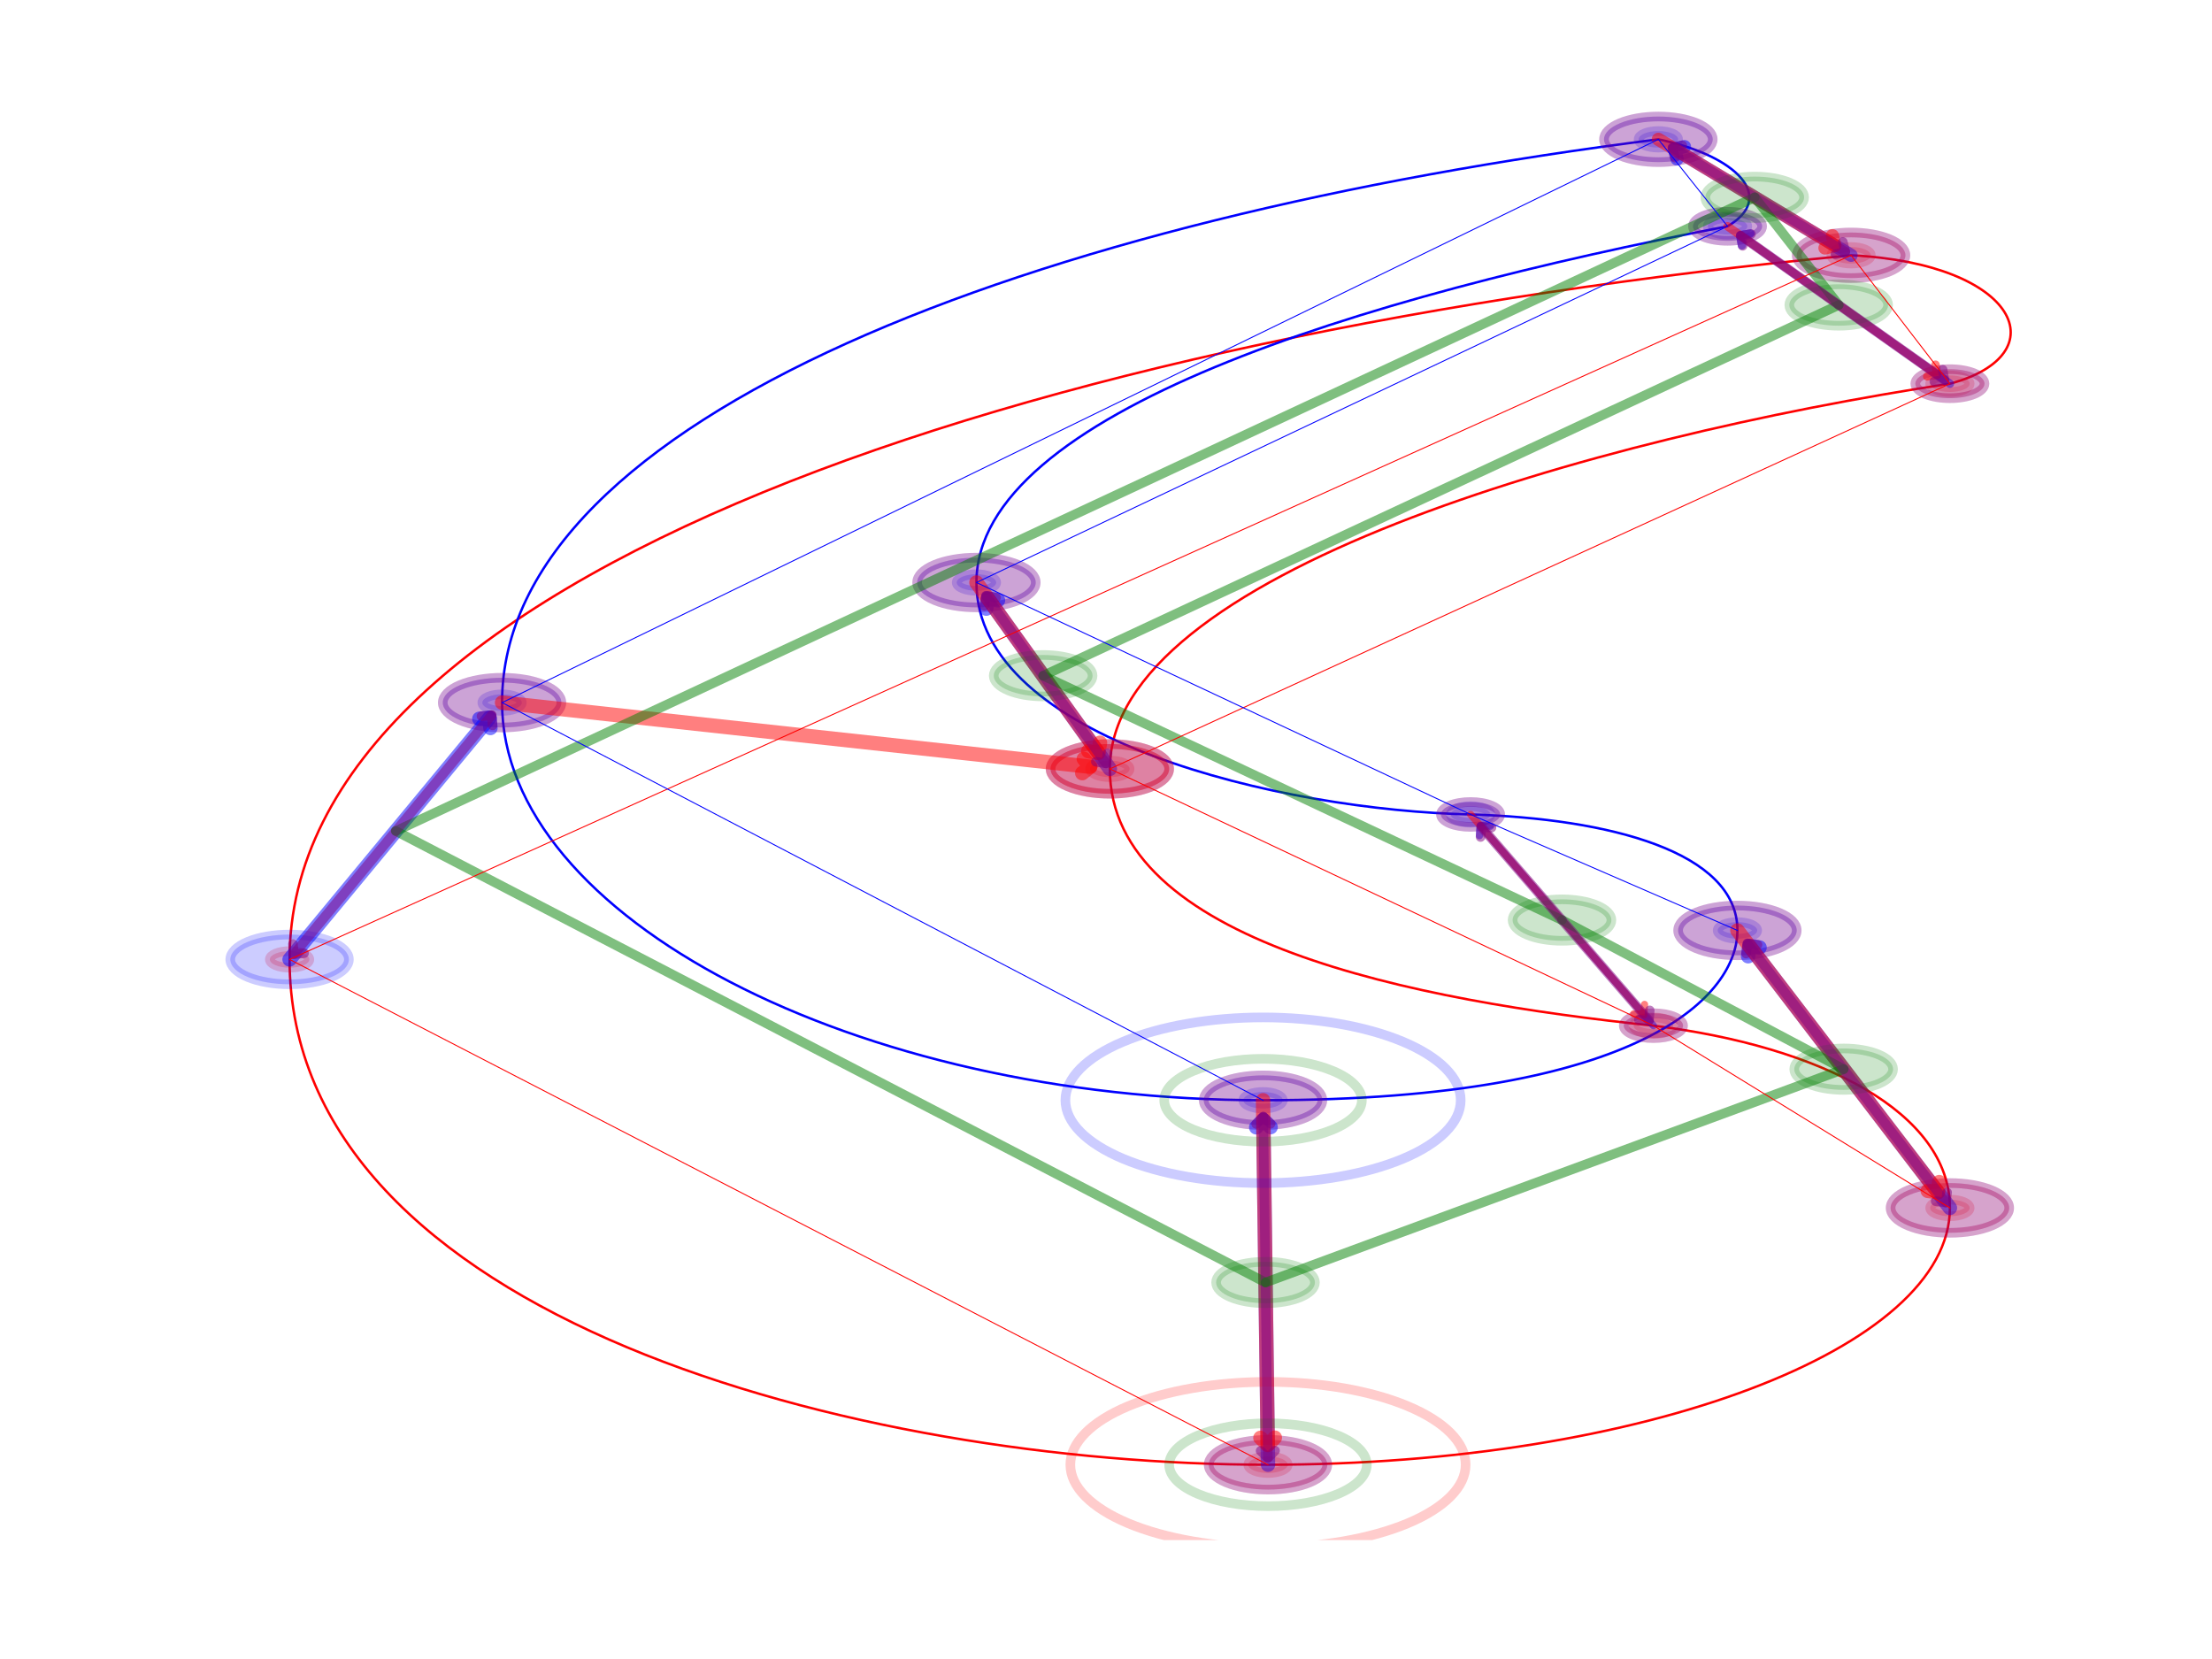 <?xml version="1.0" encoding="utf-8" standalone="no"?>
<!DOCTYPE svg PUBLIC "-//W3C//DTD SVG 1.1//EN"
  "http://www.w3.org/Graphics/SVG/1.1/DTD/svg11.dtd">
<!-- Created with matplotlib (http://matplotlib.org/) -->
<svg height="345.6pt" version="1.1" viewBox="0 0 460.8 345.6" width="460.8pt" xmlns="http://www.w3.org/2000/svg" xmlns:xlink="http://www.w3.org/1999/xlink">
 <defs>
  <style type="text/css">
*{stroke-linecap:butt;stroke-linejoin:round;}
  </style>
 </defs>
 <g id="figure_1">
  <g id="patch_1">
   <path d="M 0 345.6 
L 460.8 345.6 
L 460.8 0 
L 0 0 
z
" style="fill:#ffffff;"/>
  </g>
  <g id="axes_1">
   <g id="patch_2">
    <path clip-path="url(#p8fc612e035)" d="M 264.145 306.854 
C 265.237 306.854 266.285 306.672 267.057 306.349 
C 267.829 306.025 268.263 305.586 268.263 305.128 
C 268.263 304.671 267.829 304.232 267.057 303.908 
C 266.285 303.584 265.237 303.403 264.145 303.403 
C 263.053 303.403 262.006 303.584 261.234 303.908 
C 260.462 304.232 260.028 304.671 260.028 305.128 
C 260.028 305.586 260.462 306.025 261.234 306.349 
C 262.006 306.672 263.053 306.854 264.145 306.854 
z
" style="fill:#ff0000;opacity:0.2;stroke:#ff0000;stroke-linejoin:miter;stroke-width:2;"/>
   </g>
   <g id="patch_3">
    <path clip-path="url(#p8fc612e035)" d="M 60.326 201.589 
C 61.418 201.589 62.465 201.407 63.237 201.084 
C 64.01 200.76 64.443 200.321 64.443 199.863 
C 64.443 199.406 64.01 198.967 63.237 198.643 
C 62.465 198.319 61.418 198.138 60.326 198.138 
C 59.234 198.138 58.187 198.319 57.414 198.643 
C 56.642 198.967 56.208 199.406 56.208 199.863 
C 56.208 200.321 56.642 200.76 57.414 201.084 
C 58.187 201.407 59.234 201.589 60.326 201.589 
z
" style="fill:#ff0000;opacity:0.2;stroke:#ff0000;stroke-linejoin:miter;stroke-width:2;"/>
   </g>
   <g id="patch_4">
    <path clip-path="url(#p8fc612e035)" d="M 385.614 54.908 
C 386.706 54.908 387.753 54.726 388.525 54.403 
C 389.297 54.079 389.731 53.64 389.731 53.183 
C 389.731 52.725 389.297 52.286 388.525 51.962 
C 387.753 51.639 386.706 51.457 385.614 51.457 
C 384.522 51.457 383.474 51.639 382.702 51.962 
C 381.93 52.286 381.496 52.725 381.496 53.183 
C 381.496 53.64 381.93 54.079 382.702 54.403 
C 383.474 54.726 384.522 54.908 385.614 54.908 
z
" style="fill:#ff0000;opacity:0.2;stroke:#ff0000;stroke-linejoin:miter;stroke-width:2;"/>
   </g>
   <g id="patch_5">
    <path clip-path="url(#p8fc612e035)" d="M 406.201 81.656 
C 407.293 81.656 408.341 81.474 409.113 81.151 
C 409.885 80.827 410.319 80.388 410.319 79.93 
C 410.319 79.473 409.885 79.034 409.113 78.71 
C 408.341 78.386 407.293 78.205 406.201 78.205 
C 405.109 78.205 404.062 78.386 403.29 78.71 
C 402.518 79.034 402.084 79.473 402.084 79.93 
C 402.084 80.388 402.518 80.827 403.29 81.151 
C 404.062 81.474 405.109 81.656 406.201 81.656 
z
" style="fill:#ff0000;opacity:0.2;stroke:#ff0000;stroke-linejoin:miter;stroke-width:2;"/>
   </g>
   <g id="patch_6">
    <path clip-path="url(#p8fc612e035)" d="M 231.205 161.899 
C 232.297 161.899 233.344 161.717 234.116 161.393 
C 234.889 161.07 235.322 160.631 235.322 160.173 
C 235.322 159.716 234.889 159.277 234.116 158.953 
C 233.344 158.629 232.297 158.448 231.205 158.448 
C 230.113 158.448 229.065 158.629 228.293 158.953 
C 227.521 159.277 227.087 159.716 227.087 160.173 
C 227.087 160.631 227.521 161.07 228.293 161.393 
C 229.065 161.717 230.113 161.899 231.205 161.899 
z
" style="fill:#ff0000;opacity:0.2;stroke:#ff0000;stroke-linejoin:miter;stroke-width:2;"/>
   </g>
   <g id="patch_7">
    <path clip-path="url(#p8fc612e035)" d="M 344.438 215.394 
C 345.53 215.394 346.577 215.212 347.349 214.889 
C 348.122 214.565 348.555 214.126 348.555 213.669 
C 348.555 213.211 348.122 212.772 347.349 212.448 
C 346.577 212.125 345.53 211.943 344.438 211.943 
C 343.346 211.943 342.299 212.125 341.526 212.448 
C 340.754 212.772 340.32 213.211 340.32 213.669 
C 340.32 214.126 340.754 214.565 341.526 214.889 
C 342.299 215.212 343.346 215.394 344.438 215.394 
z
" style="fill:#ff0000;opacity:0.2;stroke:#ff0000;stroke-linejoin:miter;stroke-width:2;"/>
   </g>
   <g id="patch_8">
    <path clip-path="url(#p8fc612e035)" d="M 406.201 253.359 
C 407.293 253.359 408.341 253.177 409.113 252.853 
C 409.885 252.53 410.319 252.091 410.319 251.633 
C 410.319 251.175 409.885 250.736 409.113 250.413 
C 408.341 250.089 407.293 249.907 406.201 249.907 
C 405.109 249.907 404.062 250.089 403.29 250.413 
C 402.518 250.736 402.084 251.175 402.084 251.633 
C 402.084 252.091 402.518 252.53 403.29 252.853 
C 404.062 253.177 405.109 253.359 406.201 253.359 
z
" style="fill:#ff0000;opacity:0.2;stroke:#ff0000;stroke-linejoin:miter;stroke-width:2;"/>
   </g>
   <g id="patch_9">
    <path clip-path="url(#p8fc612e035)" d="M 263.116 230.925 
C 264.208 230.925 265.255 230.743 266.028 230.42 
C 266.8 230.096 267.234 229.657 267.234 229.199 
C 267.234 228.742 266.8 228.303 266.028 227.979 
C 265.255 227.656 264.208 227.474 263.116 227.474 
C 262.024 227.474 260.977 227.656 260.204 227.979 
C 259.432 228.303 258.998 228.742 258.998 229.199 
C 258.998 229.657 259.432 230.096 260.204 230.42 
C 260.977 230.743 262.024 230.925 263.116 230.925 
z
" style="fill:#0000ff;opacity:0.2;stroke:#0000ff;stroke-linejoin:miter;stroke-width:2;"/>
   </g>
   <g id="patch_10">
    <path clip-path="url(#p8fc612e035)" d="M 104.59 148.094 
C 105.682 148.094 106.729 147.912 107.501 147.588 
C 108.273 147.265 108.707 146.826 108.707 146.368 
C 108.707 145.91 108.273 145.471 107.501 145.148 
C 106.729 144.824 105.682 144.642 104.59 144.642 
C 103.498 144.642 102.45 144.824 101.678 145.148 
C 100.906 145.471 100.472 145.91 100.472 146.368 
C 100.472 146.826 100.906 147.265 101.678 147.588 
C 102.45 147.912 103.498 148.094 104.59 148.094 
z
" style="fill:#0000ff;opacity:0.2;stroke:#0000ff;stroke-linejoin:miter;stroke-width:2;"/>
   </g>
   <g id="patch_11">
    <path clip-path="url(#p8fc612e035)" d="M 345.467 30.749 
C 346.559 30.749 347.607 30.567 348.379 30.244 
C 349.151 29.92 349.585 29.481 349.585 29.023 
C 349.585 28.566 349.151 28.127 348.379 27.803 
C 347.607 27.48 346.559 27.298 345.467 27.298 
C 344.375 27.298 343.328 27.48 342.556 27.803 
C 341.784 28.127 341.35 28.566 341.35 29.023 
C 341.35 29.481 341.784 29.92 342.556 30.244 
C 343.328 30.567 344.375 30.749 345.467 30.749 
z
" style="fill:#0000ff;opacity:0.2;stroke:#0000ff;stroke-linejoin:miter;stroke-width:2;"/>
   </g>
   <g id="patch_12">
    <path clip-path="url(#p8fc612e035)" d="M 359.879 48.868 
C 360.971 48.868 362.018 48.687 362.79 48.363 
C 363.563 48.039 363.996 47.6 363.996 47.143 
C 363.996 46.685 363.563 46.246 362.79 45.923 
C 362.018 45.599 360.971 45.417 359.879 45.417 
C 358.787 45.417 357.739 45.599 356.967 45.923 
C 356.195 46.246 355.761 46.685 355.761 47.143 
C 355.761 47.6 356.195 48.039 356.967 48.363 
C 357.739 48.687 358.787 48.868 359.879 48.868 
z
" style="fill:#0000ff;opacity:0.2;stroke:#0000ff;stroke-linejoin:miter;stroke-width:2;"/>
   </g>
   <g id="patch_13">
    <path clip-path="url(#p8fc612e035)" d="M 203.411 123.072 
C 204.503 123.072 205.551 122.89 206.323 122.566 
C 207.095 122.243 207.529 121.804 207.529 121.346 
C 207.529 120.888 207.095 120.449 206.323 120.126 
C 205.551 119.802 204.503 119.62 203.411 119.62 
C 202.319 119.62 201.272 119.802 200.5 120.126 
C 199.728 120.449 199.294 120.888 199.294 121.346 
C 199.294 121.804 199.728 122.243 200.5 122.566 
C 201.272 122.89 202.319 123.072 203.411 123.072 
z
" style="fill:#0000ff;opacity:0.2;stroke:#0000ff;stroke-linejoin:miter;stroke-width:2;"/>
   </g>
   <g id="patch_14">
    <path clip-path="url(#p8fc612e035)" d="M 306.35 171.39 
C 307.442 171.39 308.49 171.208 309.262 170.885 
C 310.034 170.561 310.468 170.122 310.468 169.664 
C 310.468 169.207 310.034 168.768 309.262 168.444 
C 308.49 168.121 307.442 167.939 306.35 167.939 
C 305.258 167.939 304.211 168.121 303.439 168.444 
C 302.667 168.768 302.233 169.207 302.233 169.664 
C 302.233 170.122 302.667 170.561 303.439 170.885 
C 304.211 171.208 305.258 171.39 306.35 171.39 
z
" style="fill:#0000ff;opacity:0.2;stroke:#0000ff;stroke-linejoin:miter;stroke-width:2;"/>
   </g>
   <g id="patch_15">
    <path clip-path="url(#p8fc612e035)" d="M 361.938 195.549 
C 363.03 195.549 364.077 195.367 364.849 195.044 
C 365.621 194.72 366.055 194.281 366.055 193.824 
C 366.055 193.366 365.621 192.927 364.849 192.603 
C 364.077 192.28 363.03 192.098 361.938 192.098 
C 360.846 192.098 359.798 192.28 359.026 192.603 
C 358.254 192.927 357.82 193.366 357.82 193.824 
C 357.82 194.281 358.254 194.72 359.026 195.044 
C 359.798 195.367 360.846 195.549 361.938 195.549 
z
" style="fill:#0000ff;opacity:0.2;stroke:#0000ff;stroke-linejoin:miter;stroke-width:2;"/>
   </g>
   <g id="patch_16">
    <path clip-path="url(#p8fc612e035)" d="M 264.145 305.128 
C 179.735 305.128 60.326 274.929 60.326 199.863 
C 60.326 119.62 214.735 69.576 385.614 53.183 
C 420.613 54.908 428.848 73.89 406.201 79.93 
C 332.085 91.147 231.205 119.62 231.205 160.173 
C 231.205 196.412 295.027 208.492 344.438 213.669 
C 379.437 217.983 406.201 231.788 406.201 251.633 
C 406.201 280.969 342.379 305.128 264.145 305.128 
" style="fill:none;stroke:#ff0000;stroke-linejoin:miter;stroke-width:0.5;"/>
   </g>
   <g id="patch_17">
    <path clip-path="url(#p8fc612e035)" d="M 263.116 229.199 
C 178.706 229.199 104.59 191.235 104.59 146.368 
C 104.59 86.833 215.764 45.417 345.467 29.023 
C 361.938 32.475 370.173 41.103 359.879 47.143 
C 283.704 61.811 203.411 85.97 203.411 121.346 
C 203.411 154.133 267.234 168.802 306.35 169.664 
C 335.173 170.527 361.938 177.43 361.938 193.824 
C 361.938 206.766 343.409 229.199 263.116 229.199 
" style="fill:none;stroke:#0000ff;stroke-linejoin:miter;stroke-width:0.5;"/>
   </g>
   <g id="[&quot;g_s&quot;:1,&quot;g_t&quot;:1,&quot;coords&quot;:[[189.0, -286.0],[188.5, -198.0]],&quot;certainty&quot;:11]">
    <path clip-path="url(#p8fc612e035)" d="M 264.145 310.305 
C 267.421 310.305 270.564 309.76 272.88 308.789 
C 275.197 307.818 276.498 306.501 276.498 305.128 
C 276.498 303.755 275.197 302.438 272.88 301.468 
C 270.564 300.497 267.421 299.951 264.145 299.951 
C 260.869 299.951 257.727 300.497 255.411 301.468 
C 253.094 302.438 251.793 303.755 251.793 305.128 
C 251.793 306.501 253.094 307.818 255.411 308.789 
C 257.727 309.76 260.869 310.305 264.145 310.305 
z
" style="fill:#0000ff;opacity:0.2;stroke:#0000ff;stroke-linejoin:miter;stroke-width:2;"/>
   </g>
   <g id="[&quot;g_s&quot;:1,&quot;g_t&quot;:1,&quot;coords&quot;:[[188.5, -198.0],[189.0, -286.0]],&quot;certainty&quot;:11]">
    <path clip-path="url(#p8fc612e035)" d="M 263.116 234.376 
C 266.392 234.376 269.534 233.831 271.851 232.86 
C 274.167 231.889 275.469 230.572 275.469 229.199 
C 275.469 227.827 274.167 226.51 271.851 225.539 
C 269.534 224.568 266.392 224.022 263.116 224.022 
C 259.84 224.022 256.698 224.568 254.381 225.539 
C 252.065 226.51 250.763 227.827 250.763 229.199 
C 250.763 230.572 252.065 231.889 254.381 232.86 
C 256.698 233.831 259.84 234.376 263.116 234.376 
z
" style="fill:#ff0000;opacity:0.2;stroke:#ff0000;stroke-linejoin:miter;stroke-width:2;"/>
   </g>
   <g id="patch_18">
    <path d="M 264.145 305.128 
Q 263.644 268.163 263.172 233.318 
" style="fill:none;opacity:0.5;stroke:#0000ff;stroke-linecap:round;stroke-width:3;"/>
    <path d="M 261.692 234.838 
L 263.172 233.318 
L 264.692 234.798 
" style="fill:none;opacity:0.5;stroke:#0000ff;stroke-linecap:round;stroke-width:3;"/>
   </g>
   <g id="[&quot;g_s&quot;:2,&quot;g_t&quot;:2,&quot;coords&quot;:[[90.0, -164.0],[111.5, -102.0]],&quot;certainty&quot;:11]">
    <path clip-path="url(#p8fc612e035)" d="M 60.326 205.04 
C 63.602 205.04 66.744 204.495 69.061 203.524 
C 71.377 202.553 72.679 201.236 72.679 199.863 
C 72.679 198.49 71.377 197.173 69.061 196.203 
C 66.744 195.232 63.602 194.686 60.326 194.686 
C 57.05 194.686 53.908 195.232 51.591 196.203 
C 49.275 197.173 47.973 198.49 47.973 199.863 
C 47.973 201.236 49.275 202.553 51.591 203.524 
C 53.908 204.495 57.05 205.04 60.326 205.04 
z
" style="fill:#0000ff;opacity:0.2;stroke:#0000ff;stroke-linejoin:miter;stroke-width:2;"/>
   </g>
   <g id="[&quot;g_s&quot;:2,&quot;g_t&quot;:2,&quot;coords&quot;:[[111.5, -102.0],[90.0, -164.0]],&quot;certainty&quot;:11]">
    <path clip-path="url(#p8fc612e035)" d="M 104.59 151.545 
C 107.866 151.545 111.008 151 113.324 150.029 
C 115.641 149.058 116.942 147.741 116.942 146.368 
C 116.942 144.995 115.641 143.678 113.324 142.707 
C 111.008 141.737 107.866 141.191 104.59 141.191 
C 101.314 141.191 98.172 141.737 95.855 142.707 
C 93.539 143.678 92.237 144.995 92.237 146.368 
C 92.237 147.741 93.539 149.058 95.855 150.029 
C 98.172 151 101.314 151.545 104.59 151.545 
z
" style="fill:#ff0000;opacity:0.2;stroke:#ff0000;stroke-linejoin:miter;stroke-width:2;"/>
   </g>
   <g id="patch_19">
    <path d="M 60.326 199.863 
Q 81.822 173.885 101.965 149.54 
" style="fill:none;opacity:0.5;stroke:#0000ff;stroke-linecap:round;stroke-width:3;"/>
    <path d="M 99.853 149.74 
L 101.965 149.54 
L 102.164 151.652 
" style="fill:none;opacity:0.5;stroke:#0000ff;stroke-linecap:round;stroke-width:3;"/>
   </g>
   <g id="[&quot;g_s&quot;:3,&quot;g_t&quot;:3,&quot;coords&quot;:[[248.0, 6.0],[228.5, 34.0]],&quot;certainty&quot;:10]">
    <path clip-path="url(#p8fc612e035)" d="M 385.614 57.928 
C 388.617 57.928 391.497 57.428 393.62 56.538 
C 395.744 55.648 396.937 54.441 396.937 53.183 
C 396.937 51.924 395.744 50.717 393.62 49.827 
C 391.497 48.937 388.617 48.437 385.614 48.437 
C 382.611 48.437 379.73 48.937 377.607 49.827 
C 375.483 50.717 374.29 51.924 374.29 53.183 
C 374.29 54.441 375.483 55.648 377.607 56.538 
C 379.73 57.428 382.611 57.928 385.614 57.928 
z
" style="fill:#0000ff;opacity:0.2;stroke:#0000ff;stroke-linejoin:miter;stroke-width:2;"/>
   </g>
   <g id="[&quot;g_s&quot;:3,&quot;g_t&quot;:3,&quot;coords&quot;:[[228.5, 34.0],[248.0, 6.0]],&quot;certainty&quot;:10]">
    <path clip-path="url(#p8fc612e035)" d="M 345.467 33.769 
C 348.47 33.769 351.351 33.269 353.474 32.379 
C 355.598 31.489 356.791 30.282 356.791 29.023 
C 356.791 27.765 355.598 26.558 353.474 25.668 
C 351.351 24.778 348.47 24.278 345.467 24.278 
C 342.464 24.278 339.584 24.778 337.461 25.668 
C 335.337 26.558 334.144 27.765 334.144 29.023 
C 334.144 30.282 335.337 31.489 337.461 32.379 
C 339.584 33.269 342.464 33.769 345.467 33.769 
z
" style="fill:#ff0000;opacity:0.2;stroke:#ff0000;stroke-linejoin:miter;stroke-width:2;"/>
   </g>
   <g id="patch_20">
    <path d="M 385.614 53.183 
Q 366.397 41.618 348.846 31.057 
" style="fill:none;opacity:0.5;stroke:#0000ff;stroke-linecap:round;stroke-width:2.75;"/>
    <path d="M 349.358 33.115 
L 348.846 31.057 
L 350.905 30.545 
" style="fill:none;opacity:0.5;stroke:#0000ff;stroke-linecap:round;stroke-width:2.75;"/>
   </g>
   <g id="[&quot;g_s&quot;:4,&quot;g_t&quot;:4,&quot;coords&quot;:[[258.0, -25.0],[235.5, 13.0]],&quot;certainty&quot;:6]">
    <path clip-path="url(#p8fc612e035)" d="M 406.201 82.95 
C 408.112 82.95 409.945 82.632 411.297 82.066 
C 412.648 81.499 413.407 80.731 413.407 79.93 
C 413.407 79.129 412.648 78.361 411.297 77.795 
C 409.945 77.229 408.112 76.91 406.201 76.91 
C 404.29 76.91 402.457 77.229 401.106 77.795 
C 399.755 78.361 398.996 79.129 398.996 79.93 
C 398.996 80.731 399.755 81.499 401.106 82.066 
C 402.457 82.632 404.29 82.95 406.201 82.95 
z
" style="fill:#0000ff;opacity:0.2;stroke:#0000ff;stroke-linejoin:miter;stroke-width:2;"/>
   </g>
   <g id="[&quot;g_s&quot;:4,&quot;g_t&quot;:4,&quot;coords&quot;:[[235.5, 13.0],[258.0, -25.0]],&quot;certainty&quot;:6]">
    <path clip-path="url(#p8fc612e035)" d="M 359.879 50.163 
C 361.79 50.163 363.623 49.845 364.974 49.278 
C 366.325 48.712 367.085 47.944 367.085 47.143 
C 367.085 46.342 366.325 45.574 364.974 45.007 
C 363.623 44.441 361.79 44.123 359.879 44.123 
C 357.968 44.123 356.135 44.441 354.784 45.007 
C 353.432 45.574 352.673 46.342 352.673 47.143 
C 352.673 47.944 353.432 48.712 354.784 49.278 
C 356.135 49.845 357.968 50.163 359.879 50.163 
z
" style="fill:#ff0000;opacity:0.2;stroke:#ff0000;stroke-linejoin:miter;stroke-width:2;"/>
   </g>
   <g id="patch_21">
    <path d="M 406.201 79.93 
Q 383.856 64.114 362.52 49.012 
" style="fill:none;opacity:0.5;stroke:#0000ff;stroke-linecap:round;stroke-width:1.75;"/>
    <path d="M 362.878 51.103 
L 362.52 49.012 
L 364.611 48.655 
" style="fill:none;opacity:0.5;stroke:#0000ff;stroke-linecap:round;stroke-width:1.75;"/>
   </g>
   <g id="[&quot;g_s&quot;:5,&quot;g_t&quot;:5,&quot;coords&quot;:[[173.0, -118.0],[159.5, -73.0]],&quot;certainty&quot;:11]">
    <path clip-path="url(#p8fc612e035)" d="M 231.205 165.35 
C 234.481 165.35 237.623 164.805 239.94 163.834 
C 242.256 162.863 243.558 161.546 243.558 160.173 
C 243.558 158.8 242.256 157.483 239.94 156.513 
C 237.623 155.542 234.481 154.996 231.205 154.996 
C 227.929 154.996 224.787 155.542 222.47 156.513 
C 220.154 157.483 218.852 158.8 218.852 160.173 
C 218.852 161.546 220.154 162.863 222.47 163.834 
C 224.787 164.805 227.929 165.35 231.205 165.35 
z
" style="fill:#0000ff;opacity:0.2;stroke:#0000ff;stroke-linejoin:miter;stroke-width:2;"/>
   </g>
   <g id="[&quot;g_s&quot;:5,&quot;g_t&quot;:5,&quot;coords&quot;:[[159.5, -73.0],[173.0, -118.0]],&quot;certainty&quot;:11]">
    <path clip-path="url(#p8fc612e035)" d="M 203.411 126.523 
C 206.687 126.523 209.83 125.978 212.146 125.007 
C 214.462 124.036 215.764 122.719 215.764 121.346 
C 215.764 119.973 214.462 118.656 212.146 117.685 
C 209.83 116.715 206.687 116.169 203.411 116.169 
C 200.135 116.169 196.993 116.715 194.677 117.685 
C 192.36 118.656 191.059 119.973 191.059 121.346 
C 191.059 122.719 192.36 124.036 194.677 125.007 
C 196.993 125.978 200.135 126.523 203.411 126.523 
z
" style="fill:#ff0000;opacity:0.2;stroke:#ff0000;stroke-linejoin:miter;stroke-width:2;"/>
   </g>
   <g id="patch_22">
    <path d="M 231.205 160.173 
Q 217.891 141.574 205.811 124.699 
" style="fill:none;opacity:0.5;stroke:#0000ff;stroke-linecap:round;stroke-width:3;"/>
    <path d="M 205.465 126.792 
L 205.811 124.699 
L 207.904 125.046 
" style="fill:none;opacity:0.5;stroke:#0000ff;stroke-linecap:round;stroke-width:3;"/>
   </g>
   <g id="[&quot;g_s&quot;:6,&quot;g_t&quot;:6,&quot;coords&quot;:[[228.0, -180.0],[209.5, -129.0]],&quot;certainty&quot;:5]">
    <path clip-path="url(#p8fc612e035)" d="M 344.438 216.257 
C 346.076 216.257 347.647 215.984 348.805 215.499 
C 349.963 215.013 350.614 214.355 350.614 213.669 
C 350.614 212.982 349.963 212.324 348.805 211.838 
C 347.647 211.353 346.076 211.08 344.438 211.08 
C 342.8 211.08 341.229 211.353 340.071 211.838 
C 338.912 212.324 338.262 212.982 338.262 213.669 
C 338.262 214.355 338.912 215.013 340.071 215.499 
C 341.229 215.984 342.8 216.257 344.438 216.257 
z
" style="fill:#0000ff;opacity:0.2;stroke:#0000ff;stroke-linejoin:miter;stroke-width:2;"/>
   </g>
   <g id="[&quot;g_s&quot;:6,&quot;g_t&quot;:6,&quot;coords&quot;:[[209.5, -129.0],[228.0, -180.0]],&quot;certainty&quot;:5]">
    <path clip-path="url(#p8fc612e035)" d="M 306.35 172.253 
C 307.988 172.253 309.56 171.98 310.718 171.495 
C 311.876 171.009 312.527 170.351 312.527 169.664 
C 312.527 168.978 311.876 168.319 310.718 167.834 
C 309.56 167.349 307.988 167.076 306.35 167.076 
C 304.712 167.076 303.141 167.349 301.983 167.834 
C 300.825 168.319 300.174 168.978 300.174 169.664 
C 300.174 170.351 300.825 171.009 301.983 171.495 
C 303.141 171.98 304.712 172.253 306.35 172.253 
z
" style="fill:#ff0000;opacity:0.2;stroke:#ff0000;stroke-linejoin:miter;stroke-width:2;"/>
   </g>
   <g id="patch_23">
    <path d="M 344.438 213.669 
Q 326.049 192.423 308.353 171.978 
" style="fill:none;opacity:0.5;stroke:#0000ff;stroke-linecap:round;stroke-width:1.5;"/>
    <path d="M 308.201 174.094 
L 308.353 171.978 
L 310.469 172.131 
" style="fill:none;opacity:0.5;stroke:#0000ff;stroke-linecap:round;stroke-width:1.5;"/>
   </g>
   <g id="[&quot;g_s&quot;:7,&quot;g_t&quot;:7,&quot;coords&quot;:[[258.0, -224.0],[236.5, -157.0]],&quot;certainty&quot;:11]">
    <path clip-path="url(#p8fc612e035)" d="M 406.201 256.81 
C 409.477 256.81 412.62 256.264 414.936 255.294 
C 417.253 254.323 418.554 253.006 418.554 251.633 
C 418.554 250.26 417.253 248.943 414.936 247.972 
C 412.62 247.001 409.477 246.456 406.201 246.456 
C 402.925 246.456 399.783 247.001 397.467 247.972 
C 395.15 248.943 393.849 250.26 393.849 251.633 
C 393.849 253.006 395.15 254.323 397.467 255.294 
C 399.783 256.264 402.925 256.81 406.201 256.81 
z
" style="fill:#0000ff;opacity:0.2;stroke:#0000ff;stroke-linejoin:miter;stroke-width:2;"/>
   </g>
   <g id="[&quot;g_s&quot;:7,&quot;g_t&quot;:7,&quot;coords&quot;:[[236.5, -157.0],[258.0, -224.0]],&quot;certainty&quot;:11]">
    <path clip-path="url(#p8fc612e035)" d="M 361.938 199 
C 365.214 199 368.356 198.455 370.672 197.484 
C 372.989 196.513 374.29 195.196 374.29 193.824 
C 374.29 192.451 372.989 191.134 370.672 190.163 
C 368.356 189.192 365.214 188.647 361.938 188.647 
C 358.662 188.647 355.519 189.192 353.203 190.163 
C 350.886 191.134 349.585 192.451 349.585 193.824 
C 349.585 195.196 350.886 196.513 353.203 197.484 
C 355.519 198.455 358.662 199 361.938 199 
z
" style="fill:#ff0000;opacity:0.2;stroke:#ff0000;stroke-linejoin:miter;stroke-width:2;"/>
   </g>
   <g id="patch_24">
    <path d="M 406.201 251.633 
Q 384.679 223.524 364.446 197.099 
" style="fill:none;opacity:0.5;stroke:#0000ff;stroke-linecap:round;stroke-width:3;"/>
    <path d="M 364.167 199.202 
L 364.446 197.099 
L 366.549 197.378 
" style="fill:none;opacity:0.5;stroke:#0000ff;stroke-linecap:round;stroke-width:3;"/>
   </g>
   <g id="[&quot;g_s&quot;:1,&quot;g_t&quot;:1,&quot;coords&quot;:[[188.5, -198.0],[189.0, -286.0]],&quot;certainty&quot;:11]">
    <path clip-path="url(#p8fc612e035)" d="M 263.116 234.376 
C 266.392 234.376 269.534 233.831 271.851 232.86 
C 274.167 231.889 275.469 230.572 275.469 229.199 
C 275.469 227.827 274.167 226.51 271.851 225.539 
C 269.534 224.568 266.392 224.022 263.116 224.022 
C 259.84 224.022 256.698 224.568 254.381 225.539 
C 252.065 226.51 250.763 227.827 250.763 229.199 
C 250.763 230.572 252.065 231.889 254.381 232.86 
C 256.698 233.831 259.84 234.376 263.116 234.376 
z
" style="fill:#0000ff;opacity:0.2;stroke:#0000ff;stroke-linejoin:miter;stroke-width:2;"/>
   </g>
   <g id="[&quot;g_s&quot;:1,&quot;g_t&quot;:1,&quot;coords&quot;:[[189.0, -286.0],[188.5, -198.0]],&quot;certainty&quot;:11]">
    <path clip-path="url(#p8fc612e035)" d="M 264.145 310.305 
C 267.421 310.305 270.564 309.76 272.88 308.789 
C 275.197 307.818 276.498 306.501 276.498 305.128 
C 276.498 303.755 275.197 302.438 272.88 301.468 
C 270.564 300.497 267.421 299.951 264.145 299.951 
C 260.869 299.951 257.727 300.497 255.411 301.468 
C 253.094 302.438 251.793 303.755 251.793 305.128 
C 251.793 306.501 253.094 307.818 255.411 308.789 
C 257.727 309.76 260.869 310.305 264.145 310.305 
z
" style="fill:#ff0000;opacity:0.2;stroke:#ff0000;stroke-linejoin:miter;stroke-width:2;"/>
   </g>
   <g id="patch_25">
    <path d="M 263.116 229.199 
Q 263.617 266.165 264.09 301.01 
" style="fill:none;opacity:0.5;stroke:#ff0000;stroke-linecap:round;stroke-width:3;"/>
    <path d="M 265.569 299.49 
L 264.09 301.01 
L 262.569 299.53 
" style="fill:none;opacity:0.5;stroke:#ff0000;stroke-linecap:round;stroke-width:3;"/>
   </g>
   <g id="[&quot;g_s&quot;:2,&quot;g_t&quot;:5,&quot;coords&quot;:[[111.5, -102.0],[173.0, -118.0]],&quot;certainty&quot;:11]">
    <path clip-path="url(#p8fc612e035)" d="M 104.59 151.545 
C 107.866 151.545 111.008 151 113.324 150.029 
C 115.641 149.058 116.942 147.741 116.942 146.368 
C 116.942 144.995 115.641 143.678 113.324 142.707 
C 111.008 141.737 107.866 141.191 104.59 141.191 
C 101.314 141.191 98.172 141.737 95.855 142.707 
C 93.539 143.678 92.237 144.995 92.237 146.368 
C 92.237 147.741 93.539 149.058 95.855 150.029 
C 98.172 151 101.314 151.545 104.59 151.545 
z
" style="fill:#0000ff;opacity:0.2;stroke:#0000ff;stroke-linejoin:miter;stroke-width:2;"/>
   </g>
   <g id="[&quot;g_s&quot;:5,&quot;g_t&quot;:2,&quot;coords&quot;:[[173.0, -118.0],[111.5, -102.0]],&quot;certainty&quot;:11]">
    <path clip-path="url(#p8fc612e035)" d="M 231.205 165.35 
C 234.481 165.35 237.623 164.805 239.94 163.834 
C 242.256 162.863 243.558 161.546 243.558 160.173 
C 243.558 158.8 242.256 157.483 239.94 156.513 
C 237.623 155.542 234.481 154.996 231.205 154.996 
C 227.929 154.996 224.787 155.542 222.47 156.513 
C 220.154 157.483 218.852 158.8 218.852 160.173 
C 218.852 161.546 220.154 162.863 222.47 163.834 
C 224.787 164.805 227.929 165.35 231.205 165.35 
z
" style="fill:#ff0000;opacity:0.2;stroke:#ff0000;stroke-linejoin:miter;stroke-width:2;"/>
   </g>
   <g id="patch_26">
    <path d="M 104.59 146.368 
Q 166.902 153.162 227.106 159.726 
" style="fill:none;opacity:0.5;stroke:#ff0000;stroke-linecap:round;stroke-width:3;"/>
    <path d="M 225.778 158.073 
L 227.106 159.726 
L 225.452 161.055 
" style="fill:none;opacity:0.5;stroke:#ff0000;stroke-linecap:round;stroke-width:3;"/>
   </g>
   <g id="[&quot;g_s&quot;:3,&quot;g_t&quot;:3,&quot;coords&quot;:[[228.5, 34.0],[248.0, 6.0]],&quot;certainty&quot;:10]">
    <path clip-path="url(#p8fc612e035)" d="M 345.467 33.769 
C 348.47 33.769 351.351 33.269 353.474 32.379 
C 355.598 31.489 356.791 30.282 356.791 29.023 
C 356.791 27.765 355.598 26.558 353.474 25.668 
C 351.351 24.778 348.47 24.278 345.467 24.278 
C 342.464 24.278 339.584 24.778 337.461 25.668 
C 335.337 26.558 334.144 27.765 334.144 29.023 
C 334.144 30.282 335.337 31.489 337.461 32.379 
C 339.584 33.269 342.464 33.769 345.467 33.769 
z
" style="fill:#0000ff;opacity:0.2;stroke:#0000ff;stroke-linejoin:miter;stroke-width:2;"/>
   </g>
   <g id="[&quot;g_s&quot;:3,&quot;g_t&quot;:3,&quot;coords&quot;:[[248.0, 6.0],[228.5, 34.0]],&quot;certainty&quot;:10]">
    <path clip-path="url(#p8fc612e035)" d="M 385.614 57.928 
C 388.617 57.928 391.497 57.428 393.62 56.538 
C 395.744 55.648 396.937 54.441 396.937 53.183 
C 396.937 51.924 395.744 50.717 393.62 49.827 
C 391.497 48.937 388.617 48.437 385.614 48.437 
C 382.611 48.437 379.73 48.937 377.607 49.827 
C 375.483 50.717 374.29 51.924 374.29 53.183 
C 374.29 54.441 375.483 55.648 377.607 56.538 
C 379.73 57.428 382.611 57.928 385.614 57.928 
z
" style="fill:#ff0000;opacity:0.2;stroke:#ff0000;stroke-linejoin:miter;stroke-width:2;"/>
   </g>
   <g id="patch_27">
    <path d="M 345.467 29.023 
Q 364.684 40.588 382.235 51.149 
" style="fill:none;opacity:0.5;stroke:#ff0000;stroke-linecap:round;stroke-width:2.75;"/>
    <path d="M 381.723 49.091 
L 382.235 51.149 
L 380.176 51.661 
" style="fill:none;opacity:0.5;stroke:#ff0000;stroke-linecap:round;stroke-width:2.75;"/>
   </g>
   <g id="[&quot;g_s&quot;:4,&quot;g_t&quot;:4,&quot;coords&quot;:[[235.5, 13.0],[258.0, -25.0]],&quot;certainty&quot;:6]">
    <path clip-path="url(#p8fc612e035)" d="M 359.879 50.163 
C 361.79 50.163 363.623 49.845 364.974 49.278 
C 366.325 48.712 367.085 47.944 367.085 47.143 
C 367.085 46.342 366.325 45.574 364.974 45.007 
C 363.623 44.441 361.79 44.123 359.879 44.123 
C 357.968 44.123 356.135 44.441 354.784 45.007 
C 353.432 45.574 352.673 46.342 352.673 47.143 
C 352.673 47.944 353.432 48.712 354.784 49.278 
C 356.135 49.845 357.968 50.163 359.879 50.163 
z
" style="fill:#0000ff;opacity:0.2;stroke:#0000ff;stroke-linejoin:miter;stroke-width:2;"/>
   </g>
   <g id="[&quot;g_s&quot;:4,&quot;g_t&quot;:4,&quot;coords&quot;:[[258.0, -25.0],[235.5, 13.0]],&quot;certainty&quot;:6]">
    <path clip-path="url(#p8fc612e035)" d="M 406.201 82.95 
C 408.112 82.95 409.945 82.632 411.297 82.066 
C 412.648 81.499 413.407 80.731 413.407 79.93 
C 413.407 79.129 412.648 78.361 411.297 77.795 
C 409.945 77.229 408.112 76.91 406.201 76.91 
C 404.29 76.91 402.457 77.229 401.106 77.795 
C 399.755 78.361 398.996 79.129 398.996 79.93 
C 398.996 80.731 399.755 81.499 401.106 82.066 
C 402.457 82.632 404.29 82.95 406.201 82.95 
z
" style="fill:#ff0000;opacity:0.2;stroke:#ff0000;stroke-linejoin:miter;stroke-width:2;"/>
   </g>
   <g id="patch_28">
    <path d="M 359.879 47.143 
Q 382.224 62.959 403.56 78.061 
" style="fill:none;opacity:0.5;stroke:#ff0000;stroke-linecap:round;stroke-width:1.75;"/>
    <path d="M 403.202 75.97 
L 403.56 78.061 
L 401.469 78.418 
" style="fill:none;opacity:0.5;stroke:#ff0000;stroke-linecap:round;stroke-width:1.75;"/>
   </g>
   <g id="[&quot;g_s&quot;:5,&quot;g_t&quot;:5,&quot;coords&quot;:[[159.5, -73.0],[173.0, -118.0]],&quot;certainty&quot;:11]">
    <path clip-path="url(#p8fc612e035)" d="M 203.411 126.523 
C 206.687 126.523 209.83 125.978 212.146 125.007 
C 214.462 124.036 215.764 122.719 215.764 121.346 
C 215.764 119.973 214.462 118.656 212.146 117.685 
C 209.83 116.715 206.687 116.169 203.411 116.169 
C 200.135 116.169 196.993 116.715 194.677 117.685 
C 192.36 118.656 191.059 119.973 191.059 121.346 
C 191.059 122.719 192.36 124.036 194.677 125.007 
C 196.993 125.978 200.135 126.523 203.411 126.523 
z
" style="fill:#0000ff;opacity:0.2;stroke:#0000ff;stroke-linejoin:miter;stroke-width:2;"/>
   </g>
   <g id="[&quot;g_s&quot;:5,&quot;g_t&quot;:5,&quot;coords&quot;:[[173.0, -118.0],[159.5, -73.0]],&quot;certainty&quot;:11]">
    <path clip-path="url(#p8fc612e035)" d="M 231.205 165.35 
C 234.481 165.35 237.623 164.805 239.94 163.834 
C 242.256 162.863 243.558 161.546 243.558 160.173 
C 243.558 158.8 242.256 157.483 239.94 156.513 
C 237.623 155.542 234.481 154.996 231.205 154.996 
C 227.929 154.996 224.787 155.542 222.47 156.513 
C 220.154 157.483 218.852 158.8 218.852 160.173 
C 218.852 161.546 220.154 162.863 222.47 163.834 
C 224.787 164.805 227.929 165.35 231.205 165.35 
z
" style="fill:#ff0000;opacity:0.2;stroke:#ff0000;stroke-linejoin:miter;stroke-width:2;"/>
   </g>
   <g id="patch_29">
    <path d="M 203.411 121.346 
Q 216.725 139.946 228.805 156.82 
" style="fill:none;opacity:0.5;stroke:#ff0000;stroke-linecap:round;stroke-width:3;"/>
    <path d="M 229.151 154.727 
L 228.805 156.82 
L 226.712 156.474 
" style="fill:none;opacity:0.5;stroke:#ff0000;stroke-linecap:round;stroke-width:3;"/>
   </g>
   <g id="[&quot;g_s&quot;:6,&quot;g_t&quot;:6,&quot;coords&quot;:[[209.5, -129.0],[228.0, -180.0]],&quot;certainty&quot;:5]">
    <path clip-path="url(#p8fc612e035)" d="M 306.35 172.253 
C 307.988 172.253 309.56 171.98 310.718 171.495 
C 311.876 171.009 312.527 170.351 312.527 169.664 
C 312.527 168.978 311.876 168.319 310.718 167.834 
C 309.56 167.349 307.988 167.076 306.35 167.076 
C 304.712 167.076 303.141 167.349 301.983 167.834 
C 300.825 168.319 300.174 168.978 300.174 169.664 
C 300.174 170.351 300.825 171.009 301.983 171.495 
C 303.141 171.98 304.712 172.253 306.35 172.253 
z
" style="fill:#0000ff;opacity:0.2;stroke:#0000ff;stroke-linejoin:miter;stroke-width:2;"/>
   </g>
   <g id="[&quot;g_s&quot;:6,&quot;g_t&quot;:6,&quot;coords&quot;:[[228.0, -180.0],[209.5, -129.0]],&quot;certainty&quot;:5]">
    <path clip-path="url(#p8fc612e035)" d="M 344.438 216.257 
C 346.076 216.257 347.647 215.984 348.805 215.499 
C 349.963 215.013 350.614 214.355 350.614 213.669 
C 350.614 212.982 349.963 212.324 348.805 211.838 
C 347.647 211.353 346.076 211.08 344.438 211.08 
C 342.8 211.08 341.229 211.353 340.071 211.838 
C 338.912 212.324 338.262 212.982 338.262 213.669 
C 338.262 214.355 338.912 215.013 340.071 215.499 
C 341.229 215.984 342.8 216.257 344.438 216.257 
z
" style="fill:#ff0000;opacity:0.2;stroke:#ff0000;stroke-linejoin:miter;stroke-width:2;"/>
   </g>
   <g id="patch_30">
    <path d="M 306.35 169.664 
Q 324.74 190.91 342.435 211.354 
" style="fill:none;opacity:0.5;stroke:#ff0000;stroke-linecap:round;stroke-width:1.5;"/>
    <path d="M 342.587 209.239 
L 342.435 211.354 
L 340.319 211.202 
" style="fill:none;opacity:0.5;stroke:#ff0000;stroke-linecap:round;stroke-width:1.5;"/>
   </g>
   <g id="[&quot;g_s&quot;:7,&quot;g_t&quot;:7,&quot;coords&quot;:[[236.5, -157.0],[258.0, -224.0]],&quot;certainty&quot;:11]">
    <path clip-path="url(#p8fc612e035)" d="M 361.938 199 
C 365.214 199 368.356 198.455 370.672 197.484 
C 372.989 196.513 374.29 195.196 374.29 193.824 
C 374.29 192.451 372.989 191.134 370.672 190.163 
C 368.356 189.192 365.214 188.647 361.938 188.647 
C 358.662 188.647 355.519 189.192 353.203 190.163 
C 350.886 191.134 349.585 192.451 349.585 193.824 
C 349.585 195.196 350.886 196.513 353.203 197.484 
C 355.519 198.455 358.662 199 361.938 199 
z
" style="fill:#0000ff;opacity:0.2;stroke:#0000ff;stroke-linejoin:miter;stroke-width:2;"/>
   </g>
   <g id="[&quot;g_s&quot;:7,&quot;g_t&quot;:7,&quot;coords&quot;:[[258.0, -224.0],[236.5, -157.0]],&quot;certainty&quot;:11]">
    <path clip-path="url(#p8fc612e035)" d="M 406.201 256.81 
C 409.477 256.81 412.62 256.264 414.936 255.294 
C 417.253 254.323 418.554 253.006 418.554 251.633 
C 418.554 250.26 417.253 248.943 414.936 247.972 
C 412.62 247.001 409.477 246.456 406.201 246.456 
C 402.925 246.456 399.783 247.001 397.467 247.972 
C 395.15 248.943 393.849 250.26 393.849 251.633 
C 393.849 253.006 395.15 254.323 397.467 255.294 
C 399.783 256.264 402.925 256.81 406.201 256.81 
z
" style="fill:#ff0000;opacity:0.2;stroke:#ff0000;stroke-linejoin:miter;stroke-width:2;"/>
   </g>
   <g id="patch_31">
    <path d="M 361.938 193.824 
Q 383.46 221.933 403.693 248.357 
" style="fill:none;opacity:0.5;stroke:#ff0000;stroke-linecap:round;stroke-width:3;"/>
    <path d="M 403.972 246.254 
L 403.693 248.357 
L 401.59 248.078 
" style="fill:none;opacity:0.5;stroke:#ff0000;stroke-linecap:round;stroke-width:3;"/>
   </g>
   <g id="patch_32">
    <path clip-path="url(#p8fc612e035)" d="M 263.631 271.478 
C 266.361 271.478 268.979 271.023 270.91 270.214 
C 272.84 269.405 273.925 268.308 273.925 267.164 
C 273.925 266.02 272.84 264.922 270.91 264.113 
C 268.979 263.304 266.361 262.85 263.631 262.85 
C 260.901 262.85 258.282 263.304 256.352 264.113 
C 254.421 264.922 253.337 266.02 253.337 267.164 
C 253.337 268.308 254.421 269.405 256.352 270.214 
C 258.282 271.023 260.901 271.478 263.631 271.478 
z
" style="fill:#008000;opacity:0.2;stroke:#008000;stroke-linejoin:miter;stroke-width:2;"/>
   </g>
   <g id="patch_33">
    <path clip-path="url(#p8fc612e035)" d="M 365.54 45.417 
C 368.27 45.417 370.889 44.963 372.819 44.154 
C 374.75 43.345 375.834 42.247 375.834 41.103 
C 375.834 39.959 374.75 38.862 372.819 38.052 
C 370.889 37.243 368.27 36.789 365.54 36.789 
C 362.81 36.789 360.192 37.243 358.262 38.052 
C 356.331 38.862 355.247 39.959 355.247 41.103 
C 355.247 42.247 356.331 43.345 358.262 44.154 
C 360.192 44.963 362.81 45.417 365.54 45.417 
z
" style="fill:#008000;opacity:0.2;stroke:#008000;stroke-linejoin:miter;stroke-width:2;"/>
   </g>
   <g id="patch_34">
    <path clip-path="url(#p8fc612e035)" d="M 383.04 67.851 
C 385.77 67.851 388.389 67.396 390.319 66.587 
C 392.249 65.778 393.334 64.681 393.334 63.537 
C 393.334 62.392 392.249 61.295 390.319 60.486 
C 388.389 59.677 385.77 59.222 383.04 59.222 
C 380.31 59.222 377.692 59.677 375.761 60.486 
C 373.831 61.295 372.746 62.392 372.746 63.537 
C 372.746 64.681 373.831 65.778 375.761 66.587 
C 377.692 67.396 380.31 67.851 383.04 67.851 
z
" style="fill:#008000;opacity:0.2;stroke:#008000;stroke-linejoin:miter;stroke-width:2;"/>
   </g>
   <g id="patch_35">
    <path clip-path="url(#p8fc612e035)" d="M 217.308 145.074 
C 220.038 145.074 222.657 144.619 224.587 143.81 
C 226.517 143.001 227.602 141.904 227.602 140.76 
C 227.602 139.616 226.517 138.518 224.587 137.709 
C 222.657 136.9 220.038 136.445 217.308 136.445 
C 214.578 136.445 211.96 136.9 210.029 137.709 
C 208.099 138.518 207.014 139.616 207.014 140.76 
C 207.014 141.904 208.099 143.001 210.029 143.81 
C 211.96 144.619 214.578 145.074 217.308 145.074 
z
" style="fill:#008000;opacity:0.2;stroke:#008000;stroke-linejoin:miter;stroke-width:2;"/>
   </g>
   <g id="patch_36">
    <path clip-path="url(#p8fc612e035)" d="M 325.394 195.981 
C 328.124 195.981 330.743 195.526 332.673 194.717 
C 334.603 193.908 335.688 192.811 335.688 191.666 
C 335.688 190.522 334.603 189.425 332.673 188.616 
C 330.743 187.807 328.124 187.352 325.394 187.352 
C 322.664 187.352 320.046 187.807 318.115 188.616 
C 316.185 189.425 315.1 190.522 315.1 191.666 
C 315.1 192.811 316.185 193.908 318.115 194.717 
C 320.046 195.526 322.664 195.981 325.394 195.981 
z
" style="fill:#008000;opacity:0.2;stroke:#008000;stroke-linejoin:miter;stroke-width:2;"/>
   </g>
   <g id="patch_37">
    <path clip-path="url(#p8fc612e035)" d="M 384.069 227.042 
C 386.799 227.042 389.418 226.588 391.348 225.779 
C 393.279 224.97 394.363 223.872 394.363 222.728 
C 394.363 221.584 393.279 220.487 391.348 219.678 
C 389.418 218.869 386.799 218.414 384.069 218.414 
C 381.34 218.414 378.721 218.869 376.791 219.678 
C 374.86 220.487 373.776 221.584 373.776 222.728 
C 373.776 223.872 374.86 224.97 376.791 225.779 
C 378.721 226.588 381.34 227.042 384.069 227.042 
z
" style="fill:#008000;opacity:0.2;stroke:#008000;stroke-linejoin:miter;stroke-width:2;"/>
   </g>
   <g id="patch_38">
    <path clip-path="url(#p8fc612e035)" d="M 264.145 322.385 
C 275.065 322.385 285.539 320.567 293.261 317.331 
C 300.983 314.094 305.321 309.705 305.321 305.128 
C 305.321 300.552 300.983 296.162 293.261 292.926 
C 285.539 289.69 275.065 287.872 264.145 287.872 
C 253.225 287.872 242.751 289.69 235.03 292.926 
C 227.308 296.162 222.97 300.552 222.97 305.128 
C 222.97 309.705 227.308 314.094 235.03 317.331 
C 242.751 320.567 253.225 322.385 264.145 322.385 
z
" style="fill:none;opacity:0.2;stroke:#ff0000;stroke-linejoin:miter;stroke-width:2;"/>
   </g>
   <g id="patch_39">
    <path clip-path="url(#p8fc612e035)" d="M 263.116 246.456 
C 274.036 246.456 284.51 244.638 292.232 241.402 
C 299.953 238.166 304.292 233.776 304.292 229.199 
C 304.292 224.623 299.953 220.233 292.232 216.997 
C 284.51 213.761 274.036 211.943 263.116 211.943 
C 252.196 211.943 241.722 213.761 234 216.997 
C 226.279 220.233 221.94 224.623 221.94 229.199 
C 221.94 233.776 226.279 238.166 234 241.402 
C 241.722 244.638 252.196 246.456 263.116 246.456 
z
" style="fill:none;opacity:0.2;stroke:#0000ff;stroke-linejoin:miter;stroke-width:2;"/>
   </g>
   <g id="patch_40">
    <path clip-path="url(#p8fc612e035)" d="M 264.145 313.757 
C 269.605 313.757 274.842 312.847 278.703 311.229 
C 282.564 309.611 284.733 307.417 284.733 305.128 
C 284.733 302.84 282.564 300.645 278.703 299.027 
C 274.842 297.409 269.605 296.5 264.145 296.5 
C 258.685 296.5 253.448 297.409 249.588 299.027 
C 245.727 300.645 243.558 302.84 243.558 305.128 
C 243.558 307.417 245.727 309.611 249.588 311.229 
C 253.448 312.847 258.685 313.757 264.145 313.757 
z
" style="fill:none;opacity:0.2;stroke:#008000;stroke-linejoin:miter;stroke-width:2;"/>
   </g>
   <g id="patch_41">
    <path clip-path="url(#p8fc612e035)" d="M 263.116 237.828 
C 268.576 237.828 273.813 236.919 277.674 235.301 
C 281.535 233.683 283.704 231.488 283.704 229.199 
C 283.704 226.911 281.535 224.716 277.674 223.098 
C 273.813 221.48 268.576 220.571 263.116 220.571 
C 257.656 220.571 252.419 221.48 248.558 223.098 
C 244.697 224.716 242.528 226.911 242.528 229.199 
C 242.528 231.488 244.697 233.683 248.558 235.301 
C 252.419 236.919 257.656 237.828 263.116 237.828 
z
" style="fill:none;opacity:0.2;stroke:#008000;stroke-linejoin:miter;stroke-width:2;"/>
   </g>
   <g id="patch_42">
    <path d="M 263.631 267.164 
Q 173.044 220.14 82.458 173.116 
" style="fill:none;opacity:0.5;stroke:#008000;stroke-linecap:round;stroke-width:2;"/>
   </g>
   <g id="patch_43">
    <path d="M 264.126 303.714 
Q 263.644 268.163 263.162 232.611 
" style="fill:none;opacity:0.5;stroke:#800080;stroke-linecap:round;stroke-width:2;"/>
    <path d="M 265.606 302.194 
L 264.126 303.714 
L 262.606 302.235 
" style="fill:none;opacity:0.5;stroke:#800080;stroke-linecap:round;stroke-width:2;"/>
    <path d="M 261.683 234.131 
L 263.162 232.611 
L 264.682 234.09 
" style="fill:none;opacity:0.5;stroke:#800080;stroke-linecap:round;stroke-width:2;"/>
   </g>
   <g id="patch_44">
    <path d="M 82.458 173.116 
Q 223.999 107.109 365.54 41.103 
" style="fill:none;opacity:0.5;stroke:#008000;stroke-linecap:round;stroke-width:2;"/>
   </g>
   <g id="patch_45">
    <path d="M 61.227 198.774 
Q 81.822 173.885 102.416 148.995 
" style="fill:none;opacity:0.5;stroke:#800080;stroke-linecap:round;stroke-width:2;"/>
    <path d="M 63.339 198.574 
L 61.227 198.774 
L 61.028 196.662 
" style="fill:none;opacity:0.5;stroke:#800080;stroke-linecap:round;stroke-width:2;"/>
    <path d="M 100.304 149.195 
L 102.416 148.995 
L 102.615 151.107 
" style="fill:none;opacity:0.5;stroke:#800080;stroke-linecap:round;stroke-width:2;"/>
   </g>
   <g id="patch_46">
    <path d="M 365.54 41.103 
Q 374.29 52.32 383.04 63.537 
" style="fill:none;opacity:0.5;stroke:#008000;stroke-linecap:round;stroke-width:2;"/>
   </g>
   <g id="patch_47">
    <path d="M 384.402 52.453 
Q 366.397 41.618 348.392 30.783 
" style="fill:none;opacity:0.5;stroke:#800080;stroke-linecap:round;stroke-width:2;"/>
    <path d="M 383.89 50.395 
L 384.402 52.453 
L 382.343 52.965 
" style="fill:none;opacity:0.5;stroke:#800080;stroke-linecap:round;stroke-width:2;"/>
    <path d="M 348.904 32.842 
L 348.392 30.783 
L 350.45 30.272 
" style="fill:none;opacity:0.5;stroke:#800080;stroke-linecap:round;stroke-width:2;"/>
   </g>
   <g id="patch_48">
    <path d="M 383.04 63.537 
Q 300.174 102.148 217.308 140.76 
" style="fill:none;opacity:0.5;stroke:#008000;stroke-linecap:round;stroke-width:2;"/>
   </g>
   <g id="patch_49">
    <path d="M 405.047 79.113 
Q 383.856 64.114 362.664 49.115 
" style="fill:none;opacity:0.5;stroke:#800080;stroke-linecap:round;stroke-width:2;"/>
    <path d="M 404.689 77.022 
L 405.047 79.113 
L 402.956 79.471 
" style="fill:none;opacity:0.5;stroke:#800080;stroke-linecap:round;stroke-width:2;"/>
    <path d="M 363.022 51.205 
L 362.664 49.115 
L 364.755 48.757 
" style="fill:none;opacity:0.5;stroke:#800080;stroke-linecap:round;stroke-width:2;"/>
   </g>
   <g id="patch_50">
    <path d="M 217.308 140.76 
Q 271.351 166.213 325.394 191.666 
" style="fill:none;opacity:0.5;stroke:#008000;stroke-linecap:round;stroke-width:2;"/>
   </g>
   <g id="patch_51">
    <path d="M 230.382 159.023 
Q 217.891 141.574 205.4 124.124 
" style="fill:none;opacity:0.5;stroke:#800080;stroke-linecap:round;stroke-width:2;"/>
    <path d="M 230.728 156.93 
L 230.382 159.023 
L 228.289 158.677 
" style="fill:none;opacity:0.5;stroke:#800080;stroke-linecap:round;stroke-width:2;"/>
    <path d="M 205.053 126.217 
L 205.4 124.124 
L 207.493 124.471 
" style="fill:none;opacity:0.5;stroke:#800080;stroke-linecap:round;stroke-width:2;"/>
   </g>
   <g id="patch_52">
    <path d="M 325.394 191.666 
Q 354.732 207.197 384.069 222.728 
" style="fill:none;opacity:0.5;stroke:#008000;stroke-linecap:round;stroke-width:2;"/>
   </g>
   <g id="patch_53">
    <path d="M 343.512 212.599 
Q 326.049 192.423 308.585 172.246 
" style="fill:none;opacity:0.5;stroke:#800080;stroke-linecap:round;stroke-width:2;"/>
    <path d="M 343.665 210.483 
L 343.512 212.599 
L 341.397 212.447 
" style="fill:none;opacity:0.5;stroke:#800080;stroke-linecap:round;stroke-width:2;"/>
    <path d="M 308.432 174.362 
L 308.585 172.246 
L 310.701 172.398 
" style="fill:none;opacity:0.5;stroke:#800080;stroke-linecap:round;stroke-width:2;"/>
   </g>
   <g id="patch_54">
    <path d="M 384.069 222.728 
Q 323.85 244.946 263.631 267.164 
" style="fill:none;opacity:0.5;stroke:#008000;stroke-linecap:round;stroke-width:2;"/>
   </g>
   <g id="patch_55">
    <path d="M 405.342 250.51 
Q 384.679 223.524 364.016 196.538 
" style="fill:none;opacity:0.5;stroke:#800080;stroke-linecap:round;stroke-width:2;"/>
    <path d="M 405.621 248.407 
L 405.342 250.51 
L 403.239 250.231 
" style="fill:none;opacity:0.5;stroke:#800080;stroke-linecap:round;stroke-width:2;"/>
    <path d="M 363.737 198.641 
L 364.016 196.538 
L 366.119 196.817 
" style="fill:none;opacity:0.5;stroke:#800080;stroke-linecap:round;stroke-width:2;"/>
   </g>
   <g id="line2d_1">
    <path clip-path="url(#p8fc612e035)" d="M 264.145 305.128 
L 60.326 199.863 
L 385.614 53.183 
L 406.201 79.93 
L 231.205 160.173 
L 344.438 213.669 
L 406.201 251.633 
" style="fill:none;stroke:#ff0000;stroke-linecap:square;stroke-width:0.2;"/>
   </g>
   <g id="line2d_2">
    <path clip-path="url(#p8fc612e035)" d="M 263.116 229.199 
L 104.59 146.368 
L 345.467 29.023 
L 359.879 47.143 
L 203.411 121.346 
L 306.35 169.664 
L 361.938 193.824 
" style="fill:none;stroke:#0000ff;stroke-linecap:square;stroke-width:0.2;"/>
   </g>
  </g>
 </g>
 <defs>
  <clipPath id="p8fc612e035">
   <rect height="307.512" width="409.904" x="37.576" y="13.32"/>
  </clipPath>
 </defs>
</svg>
